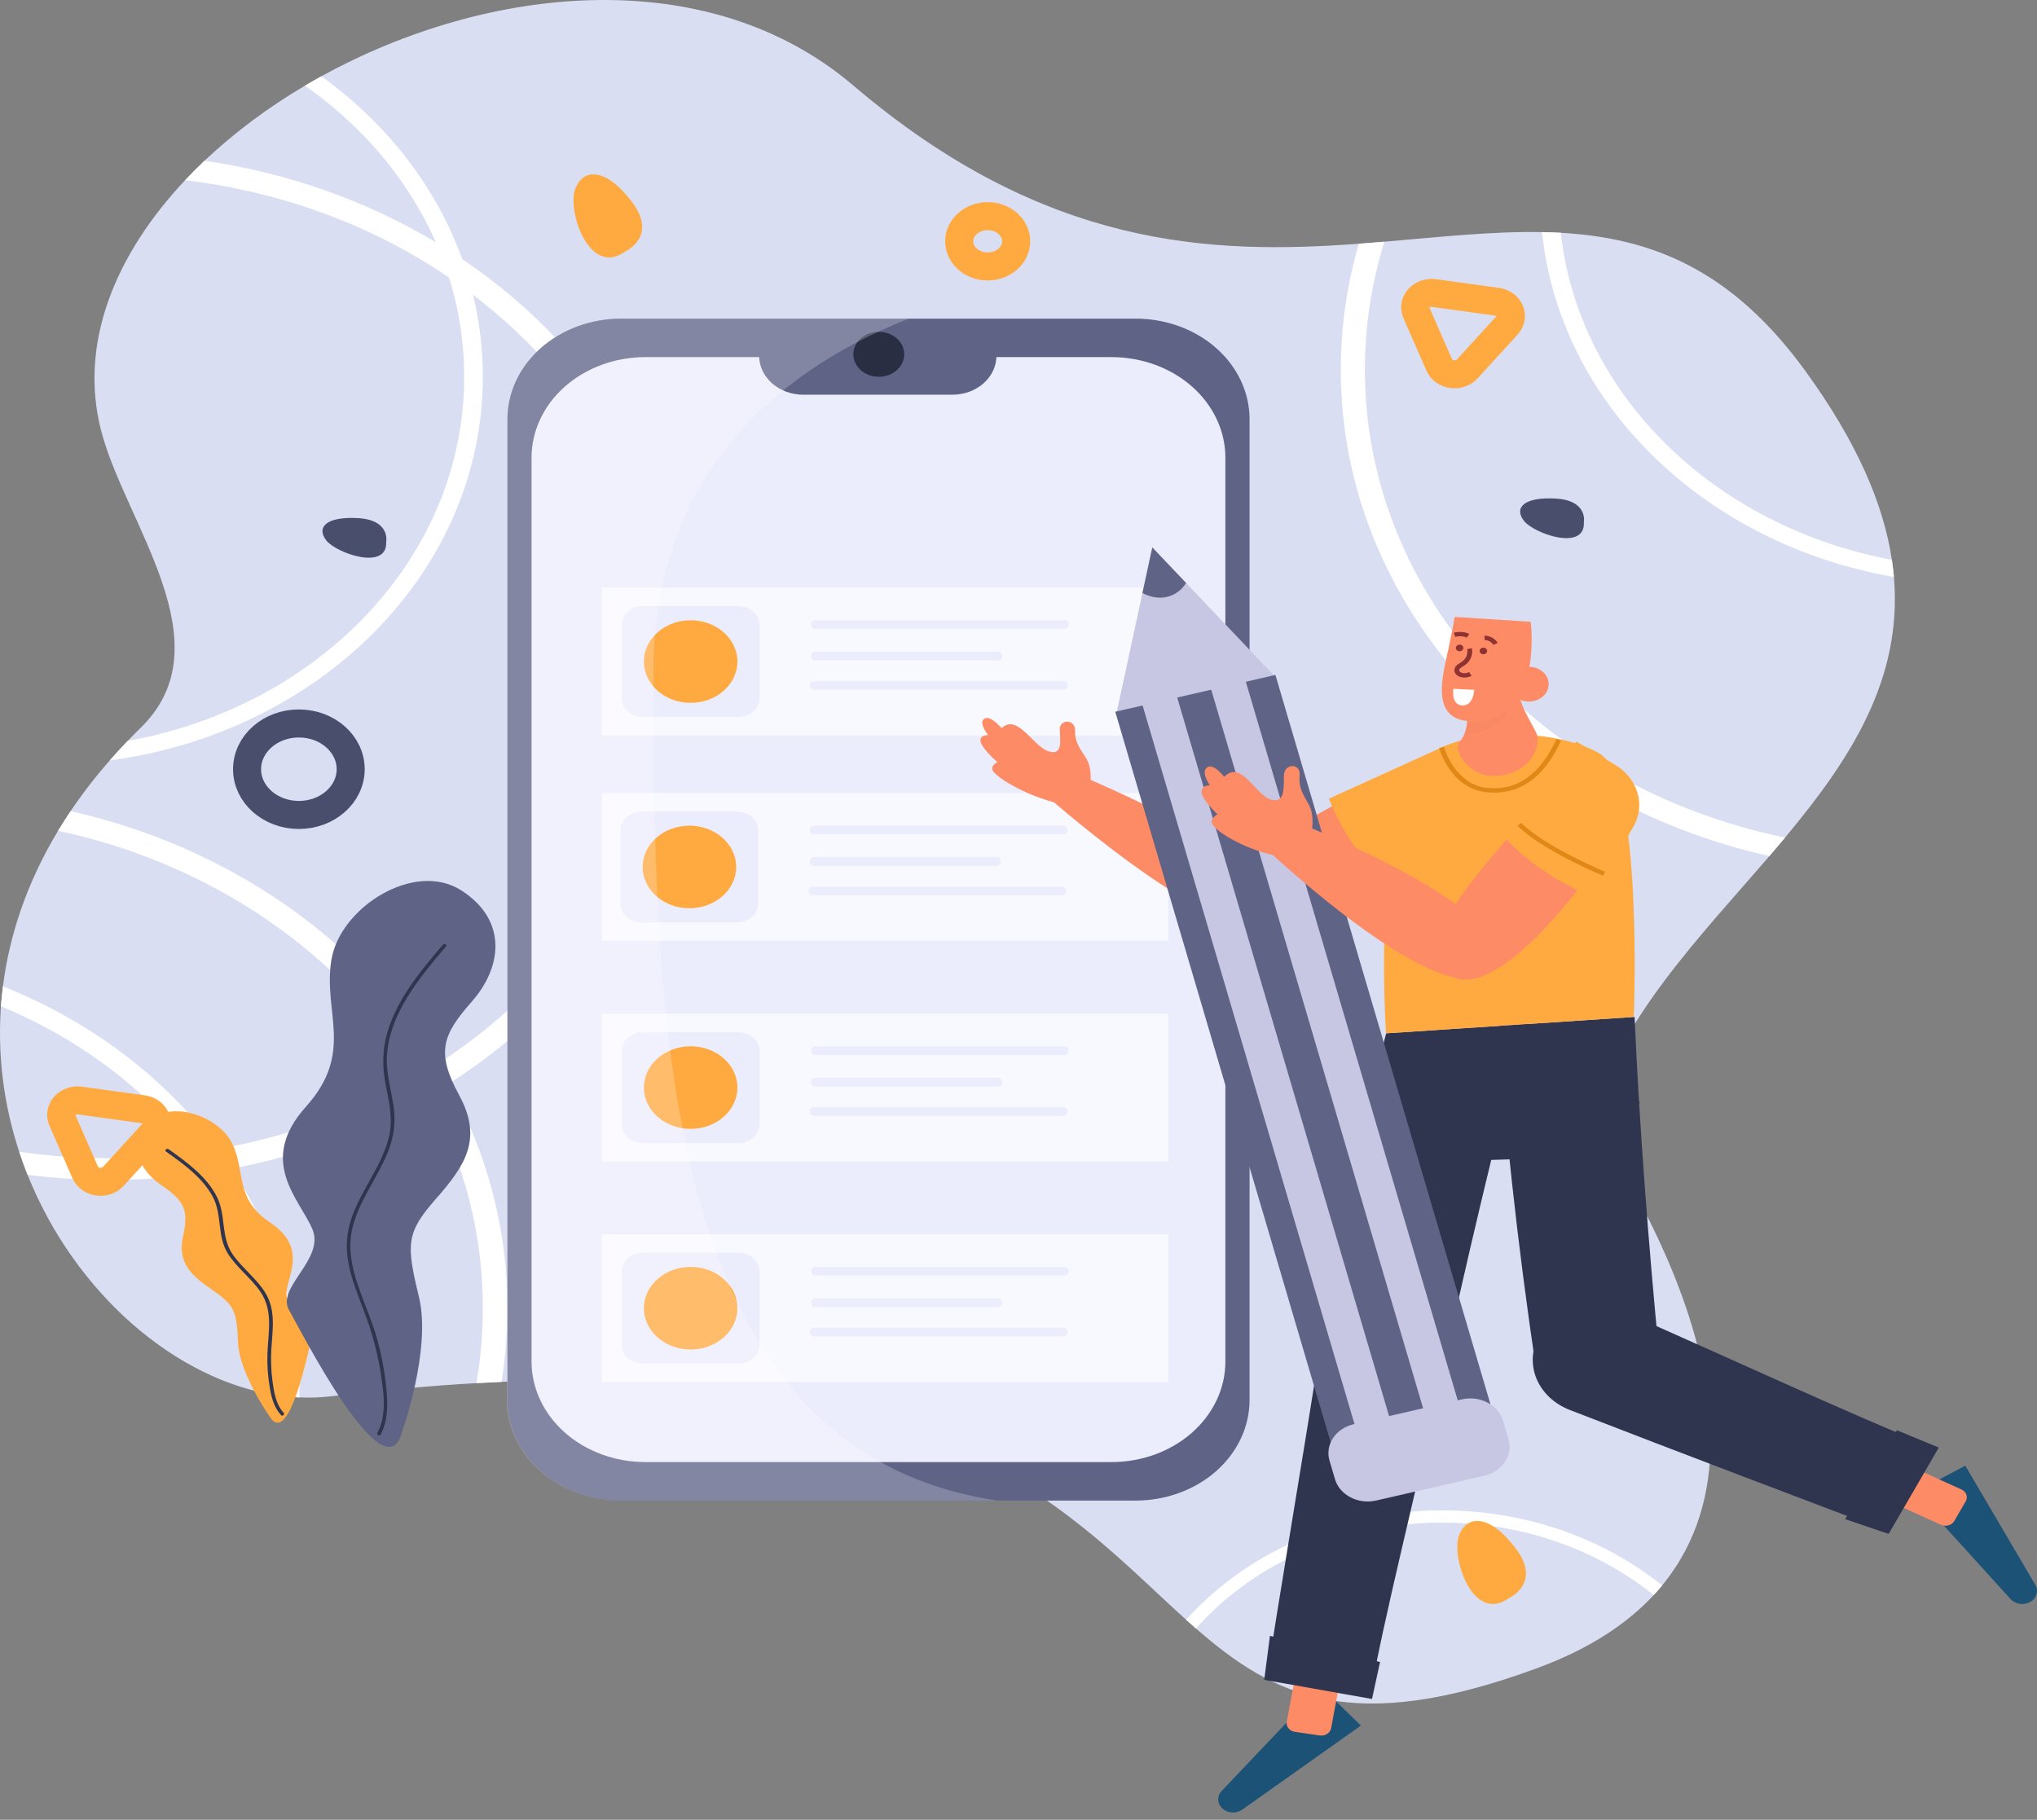 <svg width="169" height="151" viewBox="0 0 169 151" fill="none" xmlns="http://www.w3.org/2000/svg">
<rect x="0" y="0" width="169" height="151" fill="#808080" stroke="none"/>
<path d="M1.591 95.567C1.804 96.216 2.037 96.856 2.289 97.486C6.211 107.295 14.607 114.571 23.073 115.79C23.657 115.875 24.247 115.93 24.838 115.955C25.726 115.994 26.616 115.961 27.498 115.855C31.786 115.339 35.787 114.982 39.525 114.768C40.228 114.727 40.922 114.692 41.607 114.663C78.824 113.02 89.024 125.958 98.407 134.403C98.68 134.648 98.951 134.89 99.223 135.127C105.744 140.82 112.24 144.063 127.578 138.4C131.851 136.823 134.976 134.75 137.197 132.356C137.445 132.091 137.68 131.822 137.903 131.55C149.62 117.308 131.97 93.039 131.97 93.039C134.321 84.559 140.931 77.863 146.797 71.033C147.236 70.522 147.67 70.01 148.099 69.497C153.473 63.061 157.86 56.382 157.129 47.877C157.088 47.408 157.033 46.933 156.959 46.453C156.266 41.828 154.065 36.664 149.739 30.724C143.564 22.245 136.866 19.731 129.494 19.317C128.978 19.288 128.458 19.269 127.935 19.26C123.795 19.182 119.446 19.667 114.858 20.055C114.158 20.115 113.451 20.171 112.739 20.224C100.557 21.122 86.731 20.67 70.798 7.097C58.703 -3.207 40.417 -1.249 26.665 6.33C26.204 6.583 25.748 6.843 25.297 7.111C22.258 8.898 19.462 10.989 16.964 13.34C16.407 13.867 15.871 14.404 15.356 14.953C9.555 21.12 6.503 28.515 8.401 35.774C10.407 43.452 18.794 53.434 11.669 60.394C11.301 60.753 10.943 61.113 10.595 61.476C10.078 62.013 9.582 62.552 9.107 63.096C7.928 64.439 6.843 65.845 5.858 67.305C5.492 67.847 5.146 68.391 4.818 68.936C2.23 73.233 0.78 77.596 0.243 81.844C0.173 82.397 0.118 82.948 0.079 83.497C-0.212 87.567 0.3 91.651 1.591 95.567Z" fill="#DADEF2"/>
<path d="M0.078 83.498C6.579 86.196 12.14 90.387 16.179 95.632C16.596 96.172 16.996 96.723 17.378 97.286C21.116 102.769 23.086 109.05 23.075 115.45C23.075 115.564 23.074 115.676 23.073 115.79C23.657 115.875 24.247 115.93 24.838 115.955C24.841 115.787 24.843 115.619 24.843 115.45C24.854 108.96 22.914 102.583 19.221 96.972C18.858 96.417 18.477 95.872 18.081 95.337C13.714 89.429 7.525 84.748 0.243 81.845C0.172 82.398 0.117 82.949 0.078 83.498Z" fill="white"/>
<path d="M4.818 68.936C17.715 71.699 28.495 79.245 34.613 89.327C34.936 89.86 35.247 90.4 35.544 90.948C38.526 96.442 40.069 102.459 40.059 108.551C40.06 110.633 39.882 112.711 39.525 114.769C40.229 114.729 40.923 114.693 41.607 114.664C41.937 112.639 42.102 110.596 42.102 108.551C42.112 102.093 40.451 95.718 37.246 89.913C36.944 89.365 36.629 88.824 36.301 88.29C29.982 78.001 19 70.269 5.858 67.306C5.492 67.848 5.146 68.392 4.818 68.936Z" fill="white"/>
<path d="M1.591 95.567C1.804 96.216 2.037 96.856 2.289 97.486C7.3 98.111 12.39 98.044 17.378 97.285C17.997 97.193 18.611 97.088 19.221 96.972C25.038 95.876 30.573 93.833 35.543 90.948C36.12 90.613 36.688 90.268 37.246 89.912C49.402 82.186 57.318 69.581 57.318 55.344C57.318 41.543 49.879 29.276 38.349 21.499C37.633 21.014 36.901 20.549 36.153 20.102C30.39 16.643 23.841 14.335 16.963 13.341C16.407 13.868 15.871 14.405 15.356 14.953C23.331 15.904 30.882 18.689 37.253 23.03C37.931 23.491 38.594 23.968 39.243 24.461C49.06 31.936 55.275 42.999 55.275 55.344C55.275 68.881 47.802 80.877 36.3 88.29C35.747 88.647 35.184 88.993 34.612 89.327C29.602 92.269 23.984 94.311 18.081 95.337C17.451 95.447 16.818 95.545 16.179 95.632C11.342 96.285 6.42 96.263 1.591 95.567L1.591 95.567Z" fill="white"/>
<path d="M9.107 63.097C26.629 60.752 40.059 47.394 40.059 31.267C40.06 28.979 39.786 26.698 39.243 24.461C38.998 23.456 38.7 22.468 38.349 21.499C36.2 15.55 32.141 10.281 26.664 6.331C26.203 6.584 25.748 6.844 25.297 7.112C29.423 9.995 32.756 13.666 35.045 17.849C37.334 22.033 38.52 26.62 38.513 31.267C38.513 46.178 26.525 58.617 10.595 61.477C10.077 62.014 9.581 62.553 9.107 63.097Z" fill="white"/>
<path d="M127.935 19.261C129.413 33.553 141.467 45.144 157.129 47.878C157.088 47.409 157.033 46.934 156.96 46.454C142.258 43.7 130.976 32.777 129.494 19.318C128.978 19.289 128.458 19.27 127.935 19.261Z" fill="white"/>
<path d="M111.239 30.68C111.239 50.139 126.362 66.48 146.797 71.034C147.236 70.523 147.67 70.011 148.099 69.498C128.121 65.394 113.237 49.572 113.237 30.68C113.233 27.091 113.779 23.517 114.858 20.056C114.158 20.116 113.451 20.172 112.739 20.225C111.74 23.64 111.236 27.153 111.239 30.68Z" fill="white"/>
<path d="M98.407 134.404C98.679 134.649 98.951 134.891 99.223 135.128C101.429 132.641 104.194 130.584 107.343 129.084C110.492 127.585 113.959 126.677 117.524 126.417C121.09 126.157 124.678 126.55 128.063 127.572C131.449 128.594 134.558 130.223 137.197 132.357C137.444 132.092 137.68 131.823 137.903 131.55C135.153 129.343 131.919 127.659 128.401 126.601C124.883 125.544 121.157 125.137 117.453 125.404C113.75 125.672 110.148 126.609 106.871 128.157C103.595 129.705 100.714 131.831 98.407 134.404V134.404Z" fill="white"/>
<path d="M103.669 34.781V116.171C103.669 118.383 102.673 120.505 100.902 122.069C99.13 123.633 96.728 124.512 94.222 124.513H51.541C49.036 124.513 46.633 123.634 44.862 122.069C43.09 120.505 42.095 118.383 42.095 116.171V34.781C42.095 33.685 42.339 32.6 42.814 31.588C43.288 30.576 43.984 29.657 44.861 28.882C45.739 28.107 46.78 27.493 47.926 27.073C49.072 26.654 50.301 26.438 51.541 26.439H94.222C96.727 26.439 99.13 27.317 100.902 28.882C102.674 30.446 103.669 32.568 103.669 34.781H103.669Z" fill="#5F6386"/>
<path d="M92.216 121.319H53.547C51.042 121.319 48.639 120.44 46.867 118.876C45.096 117.311 44.1 115.189 44.1 112.977V37.974C44.1 36.879 44.344 35.794 44.819 34.782C45.294 33.77 45.99 32.85 46.867 32.075C47.744 31.301 48.786 30.686 49.932 30.267C51.078 29.848 52.307 29.632 53.547 29.632H92.216C94.722 29.632 97.125 30.511 98.897 32.076C100.668 33.64 101.664 35.762 101.664 37.974V112.977C101.664 115.189 100.668 117.311 98.897 118.876C97.125 120.44 94.722 121.319 92.216 121.319L92.216 121.319Z" fill="#EBEDFC"/>
<path d="M62.984 28.617H82.668V29.526C82.668 29.95 82.574 30.369 82.39 30.76C82.207 31.152 81.938 31.507 81.599 31.807C81.259 32.106 80.857 32.344 80.413 32.506C79.97 32.668 79.495 32.752 79.016 32.752H66.637C65.668 32.751 64.739 32.411 64.054 31.807C63.369 31.202 62.984 30.381 62.984 29.526V28.616V28.617Z" fill="#5F6386"/>
<path d="M72.909 31.263C74.075 31.263 75.02 30.428 75.02 29.399C75.02 28.369 74.075 27.535 72.909 27.535C71.743 27.535 70.798 28.369 70.798 29.399C70.798 30.428 71.743 31.263 72.909 31.263Z" fill="#2A2E42"/>
<path d="M96.923 48.761H49.946V61.026H96.923V48.761Z" fill="#F8F9FF"/>
<path d="M96.923 65.806H49.946V78.07H96.923V65.806Z" fill="#F8F9FF"/>
<path d="M96.923 84.112H49.946V96.377H96.923V84.112Z" fill="#F8F9FF"/>
<path d="M96.923 102.419H49.946V114.683H96.923V102.419Z" fill="#F8F9FF"/>
<path d="M61.254 50.294H53.344C52.37 50.294 51.58 50.992 51.58 51.852V57.935C51.58 58.796 52.37 59.493 53.344 59.493H61.254C62.228 59.493 63.018 58.796 63.018 57.935V51.852C63.018 50.992 62.228 50.294 61.254 50.294Z" fill="#EBEDFC"/>
<path d="M57.299 58.321C59.442 58.321 61.18 56.786 61.18 54.894C61.18 53.001 59.442 51.467 57.299 51.467C55.156 51.467 53.419 53.001 53.419 54.894C53.419 56.786 55.156 58.321 57.299 58.321Z" fill="#FFAA40"/>
<path d="M88.23 56.517H67.524C67.348 56.517 67.205 56.643 67.205 56.798V56.957C67.205 57.112 67.348 57.238 67.524 57.238H88.23C88.406 57.238 88.549 57.112 88.549 56.957V56.798C88.549 56.643 88.406 56.517 88.23 56.517Z" fill="#EBEDFC"/>
<path d="M82.818 54.082H67.626C67.45 54.082 67.307 54.208 67.307 54.364V54.522C67.307 54.678 67.45 54.804 67.626 54.804H82.818C82.994 54.804 83.136 54.678 83.136 54.522V54.364C83.136 54.208 82.994 54.082 82.818 54.082Z" fill="#EBEDFC"/>
<path d="M88.332 51.467H67.626C67.45 51.467 67.307 51.593 67.307 51.748V51.907C67.307 52.062 67.45 52.188 67.626 52.188H88.332C88.508 52.188 88.651 52.062 88.651 51.907V51.748C88.651 51.593 88.508 51.467 88.332 51.467Z" fill="#EBEDFC"/>
<path d="M61.152 67.339H53.242C52.268 67.339 51.478 68.036 51.478 68.896V74.98C51.478 75.84 52.268 76.537 53.242 76.537H61.152C62.126 76.537 62.916 75.84 62.916 74.98V68.896C62.916 68.036 62.126 67.339 61.152 67.339Z" fill="#EBEDFC"/>
<path d="M57.197 75.365C59.34 75.365 61.078 73.83 61.078 71.938C61.078 70.045 59.34 68.511 57.197 68.511C55.054 68.511 53.316 70.045 53.316 71.938C53.316 73.83 55.054 75.365 57.197 75.365Z" fill="#FFAA40"/>
<path d="M88.128 73.561H67.422C67.246 73.561 67.103 73.687 67.103 73.843V74.001C67.103 74.157 67.246 74.283 67.422 74.283H88.128C88.304 74.283 88.447 74.157 88.447 74.001V73.843C88.447 73.687 88.304 73.561 88.128 73.561Z" fill="#EBEDFC"/>
<path d="M82.716 71.126H67.524C67.348 71.126 67.205 71.252 67.205 71.408V71.566C67.205 71.722 67.348 71.848 67.524 71.848H82.716C82.891 71.848 83.034 71.722 83.034 71.566V71.408C83.034 71.252 82.891 71.126 82.716 71.126Z" fill="#EBEDFC"/>
<path d="M88.23 68.511H67.524C67.348 68.511 67.205 68.637 67.205 68.792V68.951C67.205 69.106 67.348 69.232 67.524 69.232H88.23C88.406 69.232 88.549 69.106 88.549 68.951V68.792C88.549 68.637 88.406 68.511 88.23 68.511Z" fill="#EBEDFC"/>
<path d="M61.254 85.645H53.344C52.37 85.645 51.58 86.343 51.58 87.203V93.286C51.58 94.146 52.37 94.844 53.344 94.844H61.254C62.228 94.844 63.018 94.146 63.018 93.286V87.203C63.018 86.343 62.228 85.645 61.254 85.645Z" fill="#EBEDFC"/>
<path d="M57.299 93.671C59.442 93.671 61.18 92.137 61.18 90.245C61.18 88.352 59.442 86.818 57.299 86.818C55.156 86.818 53.419 88.352 53.419 90.245C53.419 92.137 55.156 93.671 57.299 93.671Z" fill="#FFAA40"/>
<path d="M88.23 91.868H67.524C67.348 91.868 67.205 91.994 67.205 92.149V92.308C67.205 92.463 67.348 92.589 67.524 92.589H88.23C88.406 92.589 88.549 92.463 88.549 92.308V92.149C88.549 91.994 88.406 91.868 88.23 91.868Z" fill="#EBEDFC"/>
<path d="M82.818 89.433H67.626C67.45 89.433 67.307 89.559 67.307 89.714V89.873C67.307 90.028 67.45 90.154 67.626 90.154H82.818C82.994 90.154 83.136 90.028 83.136 89.873V89.714C83.136 89.559 82.994 89.433 82.818 89.433Z" fill="#EBEDFC"/>
<path d="M88.332 86.818H67.626C67.45 86.818 67.307 86.944 67.307 87.099V87.258C67.307 87.413 67.45 87.539 67.626 87.539H88.332C88.508 87.539 88.651 87.413 88.651 87.258V87.099C88.651 86.944 88.508 86.818 88.332 86.818Z" fill="#EBEDFC"/>
<path d="M61.254 103.952H53.344C52.37 103.952 51.58 104.649 51.58 105.51V111.593C51.58 112.453 52.37 113.15 53.344 113.15H61.254C62.228 113.15 63.018 112.453 63.018 111.593V105.51C63.018 104.649 62.228 103.952 61.254 103.952Z" fill="#EBEDFC"/>
<path d="M57.299 111.978C59.442 111.978 61.18 110.444 61.18 108.551C61.18 106.659 59.442 105.124 57.299 105.124C55.156 105.124 53.419 106.659 53.419 108.551C53.419 110.444 55.156 111.978 57.299 111.978Z" fill="#FFAA40"/>
<path d="M88.23 110.174H67.524C67.348 110.174 67.205 110.3 67.205 110.456V110.614C67.205 110.77 67.348 110.896 67.524 110.896H88.23C88.406 110.896 88.549 110.77 88.549 110.614V110.456C88.549 110.3 88.406 110.174 88.23 110.174Z" fill="#EBEDFC"/>
<path d="M82.818 107.74H67.626C67.45 107.74 67.307 107.866 67.307 108.021V108.18C67.307 108.335 67.45 108.461 67.626 108.461H82.818C82.994 108.461 83.136 108.335 83.136 108.18V108.021C83.136 107.866 82.994 107.74 82.818 107.74Z" fill="#EBEDFC"/>
<path d="M88.332 105.124H67.626C67.45 105.124 67.307 105.25 67.307 105.406V105.564C67.307 105.72 67.45 105.846 67.626 105.846H88.332C88.508 105.846 88.651 105.72 88.651 105.564V105.406C88.651 105.25 88.508 105.124 88.332 105.124Z" fill="#EBEDFC"/>
<path opacity="0.23" d="M42.048 34.781V116.171C42.049 118.383 43.044 120.505 44.816 122.069C46.587 123.633 48.99 124.512 51.495 124.513H82.734C79.05 123.96 75.843 122.868 73.048 121.319C54.871 111.24 54.207 81.824 54.207 55.795C54.207 44.436 59.145 37 65.287 32.144C66.433 31.238 67.645 30.399 68.914 29.632C69.504 29.274 70.097 28.936 70.693 28.617C72.209 27.803 73.783 27.076 75.403 26.438H51.496C48.991 26.438 46.588 27.317 44.816 28.881C43.044 30.446 42.049 32.568 42.049 34.78L42.048 34.781Z" fill="white"/>
<path d="M161.15 126.453L166.81 132.689C166.988 132.885 167.238 133.02 167.516 133.072C167.794 133.124 168.084 133.089 168.336 132.974C168.48 132.908 168.607 132.818 168.711 132.709C168.815 132.6 168.894 132.474 168.943 132.338C168.991 132.202 169.009 132.059 168.995 131.917C168.982 131.774 168.936 131.636 168.862 131.51L163.05 121.618L159.471 123.511L161.15 126.453Z" fill="#1C5276"/>
<path d="M157.419 124.889L159.122 121.957L162.731 123.591C162.925 123.679 163.072 123.832 163.139 124.016C163.206 124.199 163.188 124.399 163.088 124.571L162.138 126.207C162.038 126.379 161.865 126.509 161.657 126.568C161.449 126.627 161.223 126.611 161.029 126.523L157.42 124.888L157.419 124.889Z" fill="#FD8B66"/>
<path d="M107.168 142.486L101.354 148.611C101.171 148.804 101.07 149.046 101.067 149.297C101.064 149.548 101.159 149.792 101.337 149.988C101.541 150.213 101.838 150.357 102.162 150.388C102.486 150.419 102.811 150.336 103.066 150.156L112.909 143.183L110.106 140.455L107.168 142.486Z" fill="#1C5276"/>
<path d="M107.415 139.334L111.096 139.87L110.436 143.404C110.4 143.594 110.281 143.764 110.103 143.877C109.925 143.989 109.704 144.035 109.489 144.003L107.434 143.704C107.219 143.673 107.026 143.567 106.898 143.41C106.771 143.253 106.72 143.058 106.755 142.868L107.415 139.334L107.415 139.334Z" fill="#FD8B66"/>
<path d="M117.43 63.341C117.43 63.341 113.321 65.338 109.12 67.668C104.463 70.252 99.733 73.298 101.21 75.633C104.461 80.774 121.078 68.108 121.078 68.108C123.317 65.79 120.399 62.687 117.43 63.341Z" fill="#FD8B66"/>
<path d="M110.251 66.271C111.214 68.767 112.861 71.216 115.19 73.617L123.711 66.907L119.798 61.933L110.251 66.271Z" fill="#FFAA40"/>
<path d="M89.31 64.213C89.31 64.213 108.223 71.978 105.817 75.947C103.105 80.421 87.012 66.195 87.012 66.195C87.012 66.195 86.639 64.771 89.31 64.213Z" fill="#FD8B66"/>
<path d="M90.478 64.71C90.478 64.71 90.592 63.69 90.102 62.9C89.611 62.109 89.169 61.617 89.197 60.629C89.225 59.642 87.901 59.661 87.924 60.523C87.946 61.385 88.222 62.769 86.952 62.327C85.683 61.884 84.389 59.169 83.096 60.424C83.096 60.424 82.169 59.299 81.661 59.637C81.152 59.975 81.984 60.999 81.984 60.999C81.984 60.999 80.118 60.906 82.755 63.244C82.755 63.244 82.01 63.568 82.456 64.07C83.17 64.873 85.439 66.058 87.437 66.564C90.683 67.386 90.478 64.71 90.478 64.71Z" fill="#FD8B66"/>
<path d="M86.054 63.119L86.18 62.979C83.551 61.134 83.193 60.397 83.19 60.391L83.002 60.458C83.017 60.489 83.383 61.244 86.054 63.119Z" fill="#FD8B66"/>
<path d="M85.163 63.743L85.277 63.595C83.8 62.712 82.078 60.958 82.061 60.94L81.908 61.057C81.925 61.075 83.664 62.847 85.163 63.743Z" fill="#FD8B66"/>
<path d="M84.732 64.566L84.844 64.417C83.944 63.888 82.826 63.178 82.814 63.171L82.696 63.316C82.707 63.323 83.829 64.035 84.732 64.566Z" fill="#FD8B66"/>
<path d="M113.384 118.409C112.093 118.181 110.95 117.524 110.189 116.575C109.429 115.625 109.109 114.454 109.295 113.303C110.945 103.184 113.029 93.215 115.004 85.742L126.589 84.978C124.291 93.481 121.388 105.827 119.465 114.792C119.338 115.384 119.08 115.947 118.705 116.45C118.33 116.953 117.846 117.385 117.28 117.721C116.714 118.058 116.079 118.292 115.41 118.41C114.742 118.528 114.053 118.528 113.384 118.409Z" fill="#30354F"/>
<path d="M115.337 109.803C114.65 109.682 113.943 109.685 113.258 109.813C112.573 109.942 111.925 110.193 111.354 110.55C110.783 110.908 110.3 111.365 109.937 111.894C109.573 112.422 109.335 113.011 109.238 113.623C107.861 122.352 105.934 133.64 105.109 139.248L113.669 140.766C114.762 134.404 117.696 122.971 119.374 115.088C119.624 113.915 119.34 112.703 118.584 111.713C117.829 110.724 116.662 110.038 115.337 109.803Z" fill="#30354F"/>
<path d="M132.896 117.282C131.583 117.369 130.282 117.009 129.26 116.275C128.238 115.542 127.572 114.49 127.401 113.337C125.902 103.2 124.74 92.791 124.363 85.125L135.613 84.383C135.995 93.118 136.765 103.261 137.649 112.352C137.707 112.952 137.63 113.556 137.423 114.129C137.215 114.703 136.88 115.234 136.438 115.693C135.996 116.151 135.455 116.528 134.848 116.8C134.24 117.073 133.576 117.237 132.896 117.282Z" fill="#30354F"/>
<path d="M127.73 110.771C127.41 111.321 127.222 111.923 127.175 112.54C127.129 113.157 127.226 113.776 127.46 114.359C127.695 114.942 128.061 115.476 128.538 115.929C129.015 116.381 129.592 116.743 130.233 116.992C139.37 120.539 150.709 124.83 156.594 127.057L160.578 120.197C153.943 117.537 142.72 112.35 134.586 108.778C133.376 108.247 131.978 108.159 130.695 108.532C129.411 108.904 128.346 109.709 127.73 110.771Z" fill="#30354F"/>
<path d="M114.994 85.743C114.994 85.743 113.549 65.562 119.032 62.314C122.175 60.452 129.006 60.451 132.662 62.495C136.353 64.559 135.547 84.387 135.547 84.387L114.994 85.743Z" fill="#FFAA40"/>
<path d="M130.034 64.129C130.034 64.129 127.005 67.292 124.027 70.795C120.724 74.679 117.541 79.018 119.866 80.731C124.984 84.505 135.372 67.428 135.372 67.428C136.523 64.556 132.541 62.58 130.034 64.129Z" fill="#FD8B66"/>
<path d="M124.517 69.132C126.564 71.496 129.178 73.158 132.105 74.432L135.493 68.639C136.003 67.766 136.134 66.759 135.861 65.807C135.588 64.855 134.93 64.024 134.01 63.471L130.791 61.535L124.517 69.132Z" fill="#FFAA40"/>
<path d="M124.179 64.387C121.797 64.544 120.503 62.159 121.095 61.552C121.272 61.361 121.406 61.143 121.493 60.908H121.494C121.627 60.556 121.705 60.19 121.728 59.82L121.729 59.818L125.839 56.059C125.788 58.283 126.989 59.763 127.471 60.841C127.951 61.92 126.887 64.208 124.179 64.387Z" fill="#FD8B66"/>
<g opacity="0.14">
<path opacity="0.14" d="M125.287 58.721C124.205 60.937 121.567 60.898 121.494 60.908C121.627 60.556 121.705 60.19 121.728 59.819L121.729 59.818C121.843 59.75 126.301 56.644 125.287 58.721Z" fill="#231F20"/>
</g>
<path d="M122.626 59.838C120.324 59.99 119.611 58.876 119.624 57.187C119.634 56.71 119.682 56.235 119.768 55.764C119.813 55.499 119.867 55.227 119.93 54.949C120.374 52.959 120.697 51.191 120.697 51.191L126.996 51.595C126.996 51.595 128.025 59.482 122.626 59.838Z" fill="#FD8B66"/>
<path d="M124.344 65.757C126.542 65.612 128.276 64.169 129.509 61.453L129.134 61.32C127.791 64.276 125.85 65.641 123.368 65.379C120.682 65.095 119.808 62.017 119.8 61.986L119.406 62.07C119.444 62.206 120.357 65.421 123.32 65.734C123.66 65.771 124.003 65.778 124.344 65.757Z" fill="#E08716"/>
<path d="M132.994 72.666L133.167 72.343C133.117 72.322 128.121 70.227 126.213 68.278L125.906 68.513C127.871 70.518 132.786 72.579 132.994 72.666Z" fill="#E08716"/>
<path d="M120.396 96.348L128.815 96.087L127.276 89.716C127.276 89.716 124.065 89.829 123.292 89.88C122.518 89.931 120.396 96.348 120.396 96.348Z" fill="#30354F"/>
<path d="M125.938 92.919L126.017 92.568L122.926 92.03L123.564 85.478L123.161 85.447L122.491 92.319L125.938 92.919Z" fill="#30354F"/>
<path d="M132.372 84.706L132.007 84.86L135.692 91.678L136.057 91.524L132.372 84.706Z" fill="#30354F"/>
<path d="M117.421 85.565L112.781 93.716L113.142 93.877L117.783 85.725L117.421 85.565Z" fill="#30354F"/>
<path d="M104.887 139.39L105.361 135.74L114.496 137.909L113.829 140.976L104.887 139.39ZM105.71 136.193L105.332 139.104L113.508 140.554L114.028 138.168L105.71 136.193Z" fill="#30354F"/>
<path d="M153.085 126.055L157.37 118.677L160.854 120.114L156.692 127.281L153.085 126.055ZM157.553 119.146L153.651 125.865L156.497 126.832L160.302 120.281L157.553 119.146Z" fill="#30354F"/>
<path d="M126.848 58.211C127.75 58.211 128.482 57.565 128.482 56.769C128.482 55.972 127.75 55.326 126.848 55.326C125.946 55.326 125.215 55.972 125.215 56.769C125.215 57.565 125.946 58.211 126.848 58.211Z" fill="#FD8B66"/>
<path d="M120.579 57.158L122.307 57.24C122.307 57.24 122.255 58.592 121.306 58.532C120.357 58.472 120.579 57.158 120.579 57.158Z" fill="white"/>
<path d="M123.067 54.29C123.239 54.29 123.379 54.167 123.379 54.015C123.379 53.863 123.239 53.74 123.067 53.74C122.894 53.74 122.755 53.863 122.755 54.015C122.755 54.167 122.894 54.29 123.067 54.29Z" fill="#8E3332"/>
<path d="M121.096 54.04C121.268 54.04 121.408 53.917 121.408 53.765C121.408 53.613 121.268 53.489 121.096 53.489C120.924 53.489 120.784 53.613 120.784 53.765C120.784 53.917 120.924 54.04 121.096 54.04Z" fill="#8E3332"/>
<path d="M121.581 56.218C121.758 56.205 121.93 56.159 122.086 56.082L121.892 55.768C121.522 55.946 121.182 55.84 121.09 55.699C120.978 55.528 121.261 55.357 121.351 55.309C121.64 55.154 121.868 54.925 122.004 54.653C122.141 54.38 122.18 54.077 122.116 53.784L121.721 53.862L121.918 53.823L121.721 53.861C121.767 54.081 121.736 54.308 121.632 54.513C121.528 54.717 121.356 54.888 121.14 55.004C120.61 55.29 120.593 55.654 120.74 55.878C120.882 56.096 121.205 56.243 121.581 56.218Z" fill="#8E3332"/>
<path d="M123.899 53.515L124.255 53.344C124.15 53.167 123.993 53.019 123.8 52.913C123.608 52.808 123.387 52.75 123.16 52.745L123.168 53.103C123.32 53.109 123.468 53.15 123.596 53.222C123.725 53.295 123.829 53.396 123.899 53.515Z" fill="#8E3332"/>
<path d="M121.689 52.912L121.898 52.606C121.331 52.304 120.64 52.493 120.611 52.501L120.734 52.842C120.739 52.84 121.281 52.695 121.689 52.912Z" fill="#8E3332"/>
<path d="M92.599 59.313L105.892 56.258L98.406 48.377L95.602 45.425L94.784 49.206L92.599 59.313Z" fill="#C7C7E3"/>
<path d="M111.465 123.294L124.751 120.24L105.815 56.005L92.528 59.06L111.465 123.294Z" fill="#5F6386"/>
<path d="M94.783 49.206C95.426 49.553 96.134 49.684 96.814 49.528C97.493 49.371 98.037 48.955 98.406 48.377L95.601 45.425L94.783 49.206Z" fill="#5F6386"/>
<path d="M119.427 121.464L122.298 120.804L102.988 55.303L100.117 55.963L119.427 121.464Z" fill="#C7C7E3"/>
<path d="M113.733 122.773L116.604 122.113L97.294 56.612L94.423 57.272L113.733 122.773Z" fill="#C7C7E3"/>
<path d="M114.178 124.509L123.145 122.448C124.645 122.103 125.544 120.75 125.154 119.426L124.701 117.89C124.311 116.565 122.778 115.771 121.278 116.116L112.312 118.177C110.812 118.522 109.913 119.875 110.303 121.2L110.756 122.736C111.146 124.06 112.679 124.854 114.178 124.509Z" fill="#C7C7E3"/>
<path d="M107.692 68.265C107.692 68.265 126.611 75.71 123.861 80.189C120.76 85.241 105.191 70.564 105.191 70.564C105.191 70.564 104.905 69.026 107.692 68.265Z" fill="#FD8B66"/>
<path d="M108.859 68.744C108.859 68.744 109.047 67.621 108.597 66.784C108.148 65.946 107.727 65.431 107.825 64.349C107.922 63.266 106.558 63.361 106.522 64.303C106.486 65.246 106.673 66.746 105.398 66.332C104.122 65.918 102.98 63.019 101.562 64.465C101.562 64.465 100.687 63.285 100.14 63.683C99.593 64.082 100.379 65.156 100.379 65.156C100.379 65.156 98.465 65.159 101.016 67.571C101.016 67.571 100.227 67.968 100.651 68.492C101.33 69.331 103.583 70.502 105.602 70.944C108.885 71.663 108.859 68.744 108.859 68.744Z" fill="#FD8B66"/>
<path d="M104.423 67.239L104.552 67.101C101.998 65.244 101.661 64.444 101.658 64.436L101.466 64.493C101.478 64.527 101.804 65.335 104.423 67.239Z" fill="#FD8B66"/>
<path d="M103.465 67.973L103.579 67.826C102.123 66.942 100.474 65.119 100.458 65.101L100.299 65.212C100.316 65.231 101.983 67.074 103.465 67.973Z" fill="#FD8B66"/>
<path d="M102.964 68.898L103.077 68.75C102.187 68.221 101.087 67.507 101.076 67.499L100.956 67.643C100.967 67.65 102.071 68.367 102.964 68.898Z" fill="#FD8B66"/>
<path d="M24.796 67.622C27.17 67.622 29.094 65.923 29.094 63.827C29.094 61.731 27.17 60.031 24.796 60.031C22.422 60.031 20.498 61.731 20.498 63.827C20.498 65.923 22.422 67.622 24.796 67.622Z" stroke="#494E6D" stroke-width="2.326" stroke-miterlimit="10"/>
<path d="M81.944 22.11C83.25 22.11 84.308 21.175 84.308 20.022C84.308 18.869 83.25 17.935 81.944 17.935C80.639 17.935 79.58 18.869 79.58 20.022C79.58 21.175 80.639 22.11 81.944 22.11Z" stroke="#FFAA40" stroke-width="2.326" stroke-miterlimit="10"/>
<path d="M131.406 43.342C131.406 43.342 131.774 41.531 129.084 41.371C126.394 41.211 125.597 42.153 126.439 43.222C127.28 44.29 131.518 45.764 131.406 43.342Z" fill="#494E6D"/>
<path d="M31.262 109.137C31.262 109.137 33.284 108.693 32.349 106.46C31.414 104.227 30.115 103.97 29.355 105.085C28.595 106.2 28.804 110.217 31.262 109.137Z" fill="#FFAA40"/>
<path d="M6.643 91.323L11.868 92.042C12.103 92.075 12.325 92.161 12.511 92.293C12.696 92.425 12.839 92.598 12.925 92.794C13.011 92.991 13.037 93.204 13 93.412C12.964 93.62 12.866 93.816 12.716 93.979L9.398 97.615C9.248 97.779 9.053 97.906 8.83 97.982C8.608 98.058 8.367 98.081 8.131 98.048C7.896 98.016 7.674 97.929 7.488 97.797C7.303 97.665 7.16 97.492 7.074 97.296L5.167 92.94C5.081 92.743 5.055 92.531 5.092 92.323C5.128 92.115 5.226 91.919 5.376 91.755C5.526 91.591 5.721 91.465 5.944 91.389C6.166 91.313 6.407 91.29 6.643 91.323V91.323Z" stroke="#FFAA40" stroke-width="2.326" stroke-miterlimit="10"/>
<path d="M51.919 20.838C51.919 20.838 54.592 19.619 52.435 16.758C50.278 13.898 48.356 13.92 47.71 15.71C47.064 17.5 48.877 23.08 51.919 20.838Z" fill="#FFAA40"/>
<path d="M125.244 132.572C125.244 132.572 127.917 131.353 125.76 128.492C123.603 125.631 121.681 125.654 121.035 127.443C120.388 129.233 122.202 134.814 125.244 132.572Z" fill="#FFAA40"/>
<path d="M32.04 44.965C32.04 44.965 32.409 43.154 29.718 42.994C27.027 42.834 26.232 43.776 27.073 44.845C27.914 45.913 32.152 47.388 32.04 44.965Z" fill="#494E6D"/>
<path d="M118.978 24.319L124.203 25.038C124.439 25.07 124.661 25.157 124.846 25.289C125.032 25.421 125.175 25.594 125.261 25.79C125.347 25.987 125.373 26.2 125.336 26.407C125.299 26.616 125.201 26.811 125.052 26.975L121.734 30.611C121.584 30.775 121.388 30.902 121.166 30.977C120.944 31.053 120.703 31.076 120.467 31.044C120.231 31.011 120.01 30.925 119.824 30.793C119.639 30.661 119.496 30.488 119.41 30.291L117.502 25.936C117.416 25.74 117.39 25.527 117.427 25.319C117.464 25.111 117.562 24.915 117.711 24.751C117.861 24.587 118.057 24.461 118.279 24.385C118.501 24.309 118.742 24.286 118.978 24.319H118.978Z" stroke="#FFAA40" stroke-width="2.326" stroke-miterlimit="10"/>
<path d="M22.341 117.491C22.341 117.491 19.86 113.977 19.749 111.411C19.638 108.844 19.487 108.323 17.658 107.069C15.829 105.814 14.691 104.775 15.197 102.533C15.703 100.29 15.182 99.575 13.353 98.321C11.524 97.067 10.602 94.96 12.366 93.083C14.13 91.205 18.201 92.603 19.297 94.948C20.392 97.293 19.443 99.45 22.433 101.46C25.424 103.471 23.957 105.652 23.767 107.176C23.578 108.7 26.217 109.494 25.928 110.669C25.638 111.845 23.981 120.268 22.341 117.491Z" fill="#FFAA40"/>
<path d="M23.532 117.229C22.874 116.5 22.729 115.5 22.608 114.601C22.489 113.71 22.457 112.811 22.514 111.915C22.611 110.343 22.901 108.726 22.018 107.277C21.296 106.092 20.084 105.218 19.298 104.073C18.307 102.628 18.762 100.904 18.029 99.382C17.214 97.689 15.576 96.484 13.992 95.361C13.839 95.252 13.62 95.443 13.774 95.553C15.267 96.612 16.811 97.732 17.648 99.293C18.452 100.793 17.987 102.525 18.889 103.99C19.616 105.171 20.828 106.044 21.609 107.192C22.675 108.762 22.255 110.53 22.189 112.258C22.152 113.227 22.218 114.196 22.385 115.154C22.526 115.966 22.724 116.767 23.315 117.421C23.438 117.558 23.655 117.365 23.532 117.229H23.532Z" fill="#30354F"/>
<path d="M33.348 118.836C33.348 118.836 35.819 111.967 34.755 107.597C33.692 103.228 33.692 102.291 36.164 99.48C38.637 96.67 40.05 94.484 38.104 90.895C36.157 87.306 36.687 85.901 39.16 83.09C41.632 80.279 42.16 76.377 38.27 73.881C34.38 71.386 28.196 75.291 27.491 79.662C26.787 84.032 29.44 87.309 25.378 91.837C21.315 96.366 24.852 99.486 25.914 101.983C26.976 104.479 22.912 106.823 23.974 108.695C25.036 110.568 31.937 124.144 33.348 118.836Z" fill="#5F6386"/>
<path d="M31.576 119.038C32.205 117.846 32.182 116.537 32.058 115.253C31.919 113.804 31.647 112.367 31.246 110.956C30.438 108.112 28.612 105.22 29.176 102.209C29.629 99.788 31.349 97.756 32.231 95.464C32.688 94.301 32.834 93.061 32.657 91.84C32.449 90.381 31.994 88.966 32.109 87.483C32.375 84.061 34.752 81.178 37.004 78.531C37.123 78.391 36.856 78.255 36.739 78.394C34.812 80.657 32.859 83.022 32.095 85.822C31.724 87.181 31.72 88.533 31.98 89.908C32.255 91.368 32.622 92.797 32.281 94.276C31.729 96.672 30.003 98.687 29.188 101.004C28.773 102.184 28.668 103.431 28.881 104.652C29.128 106.112 29.717 107.503 30.24 108.899C30.85 110.503 31.295 112.153 31.569 113.829C31.83 115.466 32.129 117.349 31.311 118.9C31.228 119.058 31.493 119.196 31.577 119.037L31.576 119.038Z" fill="#30354F"/>
</svg>
